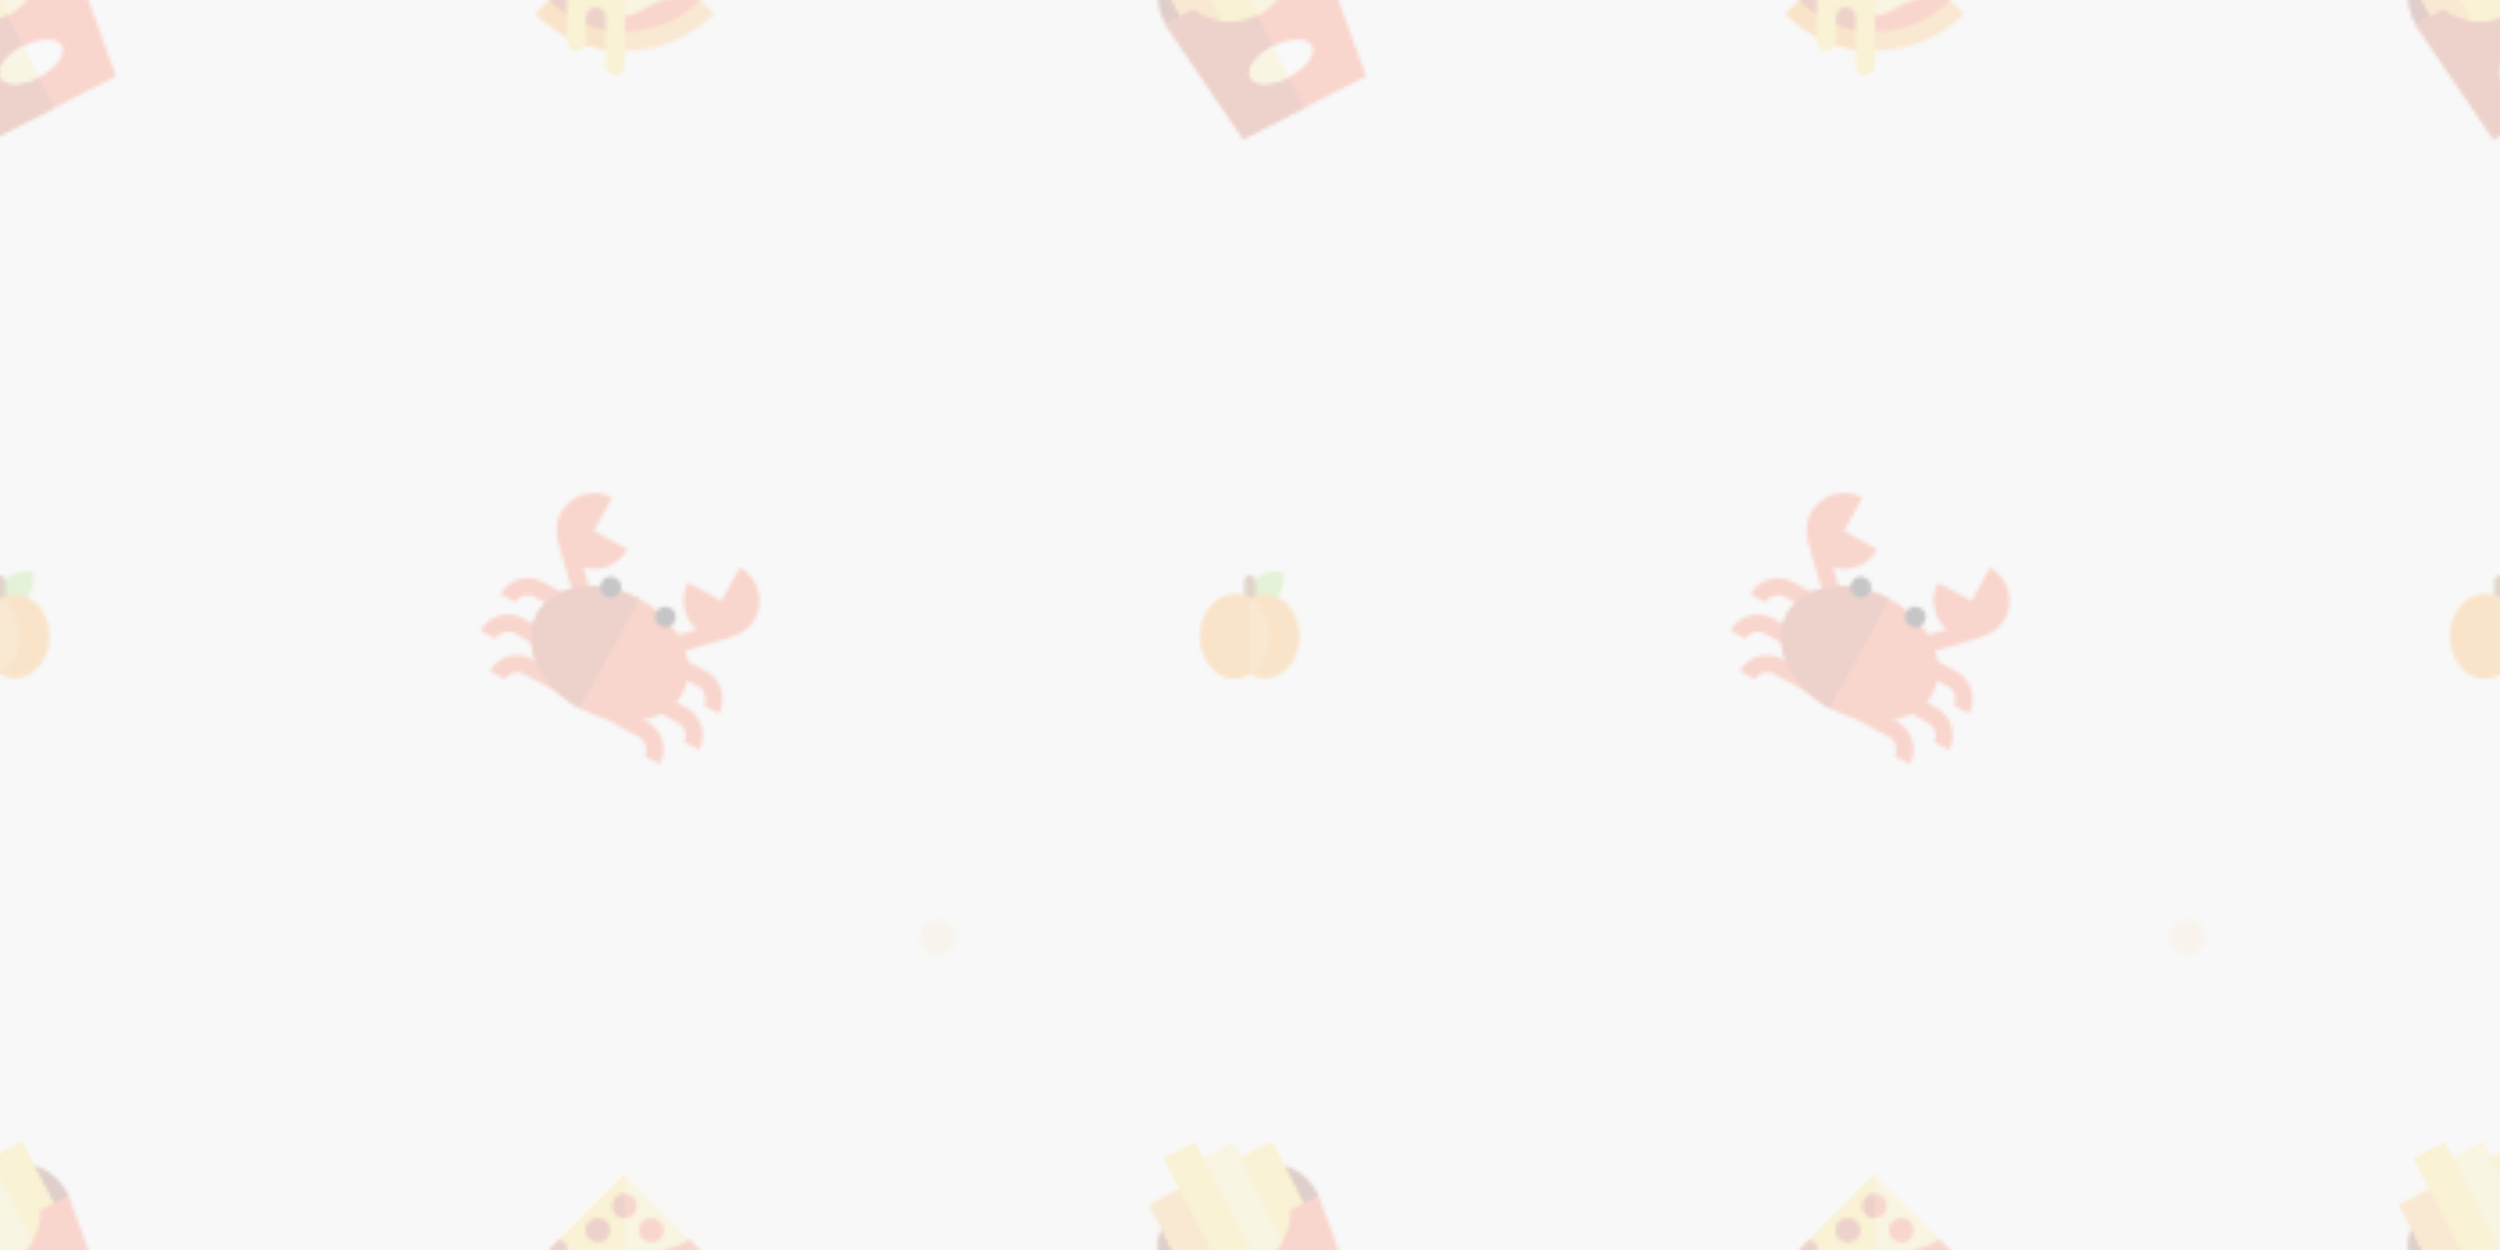 <svg xmlns="http://www.w3.org/2000/svg" xmlns:xlink="http://www.w3.org/1999/xlink" xmlns:fi="http://pattern.flaticon.com/" x="0" y="0" width="700" height="350" viewBox="0 0 700 350"><rect x="0px" y="0px" width="100%" height="100%" opacity="1" fill="#f8f8f8"/><defs><g transform="matrix(0.215 -0.11 0.11 0.215 304.431 335.353)" id="L1_42"><path d="M240,120c0,0-44.772,30-100,30S40,120,40,120c0-55.229,44.771-70,100-70   S240,64.771,240,120z" id="XMLID_961_" fill="#802812"/><path d="M180,40 180,20 140,20 140,0 100,0 100,40 60,40 60,220 100,220 100,180    140,180 140,200 180,200 180,220 220,220 220,40z" id="XMLID_962_" fill="#ffda44"/><rect x="60px" y="40px" width="40px" height="180px" id="XMLID_963_" fill="#ffad41"/><rect x="100px" y="0px" width="40px" height="180px" id="XMLID_964_" fill="#ffda44"/><rect x="140px" y="20px" width="40px" height="180px" id="XMLID_965_" fill="#ffe98f"/><rect x="180px" y="40px" width="40px" height="180px" id="XMLID_966_" fill="#ffda44"/><g id="XMLID_967_"><path d="M203.255,120c-11.235,23.648-35.332,40-63.255,40s-52.02-16.352-63.255-40H40    l20,160h160l20-160H203.255z" id="XMLID_968_" fill="#ff5023"/><path d="M140,160c-27.923,0-52.02-16.352-63.255-40H40l20,160h80    C140,280,140,199.333,140,160z" id="XMLID_969_" fill="#bd3c1a"/></g><ellipse cx="140px" cy="220px" rx="40px" ry="20px" id="XMLID_970_" fill="#ffffff"/><path d="M140,240c-22.091,0-40-8.954-40-20s17.909-20,40-20" id="XMLID_971_" fill="#ffe98f"/></g><g transform="matrix(0.107 0 0 0.107 335 160)" id="L1_43"><path d="M226.721,1.365c0,0,7.682,43.532-17.07,68.285   c-24.754,24.752-68.285,17.071-68.285,17.071s-8.535-42.678,17.072-68.284C184.043-7.17,226.721,1.365,226.721,1.365z" id="XMLID_19_" fill="#91dc5a"/><path d="M155,75c0,8.284-6.716,15-15,15l0,0c-8.284,0-15-6.716-15-15V25   c0-8.284,6.716-15,15-15l0,0c8.284,0,15,6.716,15,15V75z" id="XMLID_1283_" fill="#804c09"/><ellipse cx="180px" cy="170px" rx="90px" ry="110px" id="XMLID_1284_" fill="#ff9811"/><ellipse cx="100px" cy="170px" rx="90px" ry="110px" id="XMLID_1285_" fill="#ffad41"/><path d="M140,71.444C127.95,64.123,114.37,60,100,60c-49.706,0-90,49.248-90,110   s40.294,110,90,110c14.37,0,27.95-4.123,40-11.443V71.444z" id="XMLID_1286_" fill="#ff9811"/></g><g transform="matrix(0.17 0.093 -0.093 0.17 161.266 127.695)" id="L1_44"><path d="M86.75,136.141C111.455,130.74,130,108.825,130,82.5c-20,0-55,0-55,0s0-15,0-55   c-30.376,0-55,24.624-55,55c0,17.398,7.394,28.953,20.697,42.977C54,139.5,116.36,201.14,116.36,201.14l12.678-22.678   C129.038,178.462,88.023,137.414,86.75,136.141z" id="XMLID_1164_" fill="#ff5023"/><path d="M25,227.5H0c0-24.814,20.186-45,45-45h65v25H45C33.972,207.5,25,216.472,25,227.5z   " id="XMLID_1165_" fill="#ff5023"/><path d="M25,287.5H0c0-24.814,20.186-45,45-45h65v25H45C33.972,267.5,25,276.472,25,287.5z   " id="XMLID_1166_" fill="#ff5023"/><path d="M65,332.5H40c0-24.814,20.186-45,45-45h95v25H85C73.972,312.5,65,321.472,65,332.5   z" id="XMLID_1167_" fill="#ff5023"/><ellipse cx="180px" cy="227px" rx="120px" ry="90px" id="XMLID_1168_" fill="#ff5023"/><path d="M180,317.5c-66.274,0-120-40.295-120-90s53.726-90,120-90" id="XMLID_1169_" fill="#bd3c1a"/><circle cx="135" cy="142" r="15" id="XMLID_1171_"/><circle cx="225" cy="142" r="15" id="XMLID_1173_"/><path d="M335,227.5h25c0-24.814-20.187-45-45-45h-65v25h65    C326.028,207.5,335,216.472,335,227.5z" id="XMLID_1175_" fill="#ff5023"/><path d="M335,287.5h25c0-24.814-20.187-45-45-45h-65v25h65    C326.028,267.5,335,276.472,335,287.5z" id="XMLID_1177_" fill="#ff5023"/><path d="M295,332.5h25c0-24.814-20.187-45-45-45h-95v25h95    C286.028,312.5,295,321.472,295,332.5z" id="XMLID_1179_" fill="#ff5023"/><path d="M273.25,136.141C248.545,130.74,230,108.825,230,82.5c20,0,55,0,55,0s0-15,0-55   c30.375,0,55,24.624,55,55c0,17.398-7.395,28.953-20.697,42.977C306,139.5,243.64,201.14,243.64,201.14l-12.678-22.678   C230.962,178.462,271.977,137.414,273.25,136.141z" id="XMLID_1180_" fill="#ff5023"/></g><path d="M165,0C74.019,0,0,74.019,0,165s74.019,165,165,165c90.982,0,165-74.019,165-165S255.982,0,165,0z" transform="matrix(0.03 0 0 0.03 257.5 257.5)" id="L1_45" fill="#fae1bc"/><g transform="matrix(0.136 0 0 0.136 150 325)" id="L1_46"><path d="M338.181,183.181H29.514L0,212.695c101.536,101.537,266.159,101.536,367.695,0   C358.625,203.625,348.647,193.647,338.181,183.181z" id="XMLID_898_" fill="#ffad41"/><path d="M183.848,288.848c-66.54,0-133.08-25.384-183.848-76.152L183.848,28.848   C183.848,28.848,183.848,194.848,183.848,288.848z" id="XMLID_23_" fill="#ff9811"/><path d="M316.077,161.077H51.619l-23.335,23.335   c39.813,39.812,94.813,64.436,155.564,64.436s115.751-24.624,155.563-64.436C331.849,176.849,316.077,161.077,316.077,161.077z" id="XMLID_899_" fill="#ff5023"/><path d="M183.848,161.077H51.619l-23.335,23.335   c39.813,39.812,94.813,64.436,155.564,64.436C183.848,248.848,183.848,161.077,183.848,161.077z" id="XMLID_900_" fill="#bd3c1a"/><path d="M183.848,28.848L51.619,161.077c16.58,16.58,44.01,18.524,66.011,27.647   c21.223,8.8,41.813,27.124,66.218,27.124s44.996-18.324,66.218-27.124c22.001-9.123,49.431-11.067,66.011-27.647   C253.44,98.44,183.848,28.848,183.848,28.848z" id="XMLID_901_" fill="#ffe98f"/><path d="M51.619,161.077c3.616,3.616,7.75,6.536,12.229,8.986v98.785   c0,11.046,8.955,20,20,20s20-8.954,20-20v-50c0-11.046,8.955-20,20-20s20,8.954,20,20v100c0,11.046,8.955,20,20,20s20-8.954,20-20   v-290L51.619,161.077z" id="XMLID_902_" fill="#ffda44"/><circle cx="128" cy="143" r="25" id="XMLID_903_" fill="#bd3c1a"/><circle cx="238" cy="143" r="25" id="XMLID_904_" fill="#ff5023"/><circle cx="183" cy="93" r="25" id="XMLID_905_" fill="#ff5023"/><path d="M183.848,118.848c-13.807,0-25-11.193-25-25s11.193-25,25-25" id="XMLID_906_" fill="#bd3c1a"/></g></defs><g fi:class="KUsePattern" opacity="0.2"><pattern id="pattern_L1_42" width="350" height="350" patternUnits="userSpaceOnUse"><use xlink:href="#L1_42" x="-350" y="-350"/><use xlink:href="#L1_42" x="0" y="-350"/><use xlink:href="#L1_42" x="350" y="-350"/><use xlink:href="#L1_42" x="-350" y="0"/><use xlink:href="#L1_42" x="0" y="0"/><use xlink:href="#L1_42" x="350" y="0"/><use xlink:href="#L1_42" x="-350" y="350"/><use xlink:href="#L1_42" x="0" y="350"/><use xlink:href="#L1_42" x="350" y="350"/></pattern><rect x="0" y="0" width="100%" height="100%" fill="url(#pattern_L1_42)"/></g><g fi:class="KUsePattern" opacity="0.2"><pattern id="pattern_L1_43" width="350" height="350" patternUnits="userSpaceOnUse"><use xlink:href="#L1_43" x="-350" y="-350"/><use xlink:href="#L1_43" x="0" y="-350"/><use xlink:href="#L1_43" x="350" y="-350"/><use xlink:href="#L1_43" x="-350" y="0"/><use xlink:href="#L1_43" x="0" y="0"/><use xlink:href="#L1_43" x="350" y="0"/><use xlink:href="#L1_43" x="-350" y="350"/><use xlink:href="#L1_43" x="0" y="350"/><use xlink:href="#L1_43" x="350" y="350"/></pattern><rect x="0" y="0" width="100%" height="100%" fill="url(#pattern_L1_43)"/></g><g fi:class="KUsePattern" opacity="0.2"><pattern id="pattern_L1_44" width="350" height="350" patternUnits="userSpaceOnUse"><use xlink:href="#L1_44" x="-350" y="-350"/><use xlink:href="#L1_44" x="0" y="-350"/><use xlink:href="#L1_44" x="350" y="-350"/><use xlink:href="#L1_44" x="-350" y="0"/><use xlink:href="#L1_44" x="0" y="0"/><use xlink:href="#L1_44" x="350" y="0"/><use xlink:href="#L1_44" x="-350" y="350"/><use xlink:href="#L1_44" x="0" y="350"/><use xlink:href="#L1_44" x="350" y="350"/></pattern><rect x="0" y="0" width="100%" height="100%" fill="url(#pattern_L1_44)"/></g><g fi:class="KUsePattern" opacity="0.2"><pattern id="pattern_L1_45" width="350" height="350" patternUnits="userSpaceOnUse"><use xlink:href="#L1_45" x="-350" y="-350"/><use xlink:href="#L1_45" x="0" y="-350"/><use xlink:href="#L1_45" x="350" y="-350"/><use xlink:href="#L1_45" x="-350" y="0"/><use xlink:href="#L1_45" x="0" y="0"/><use xlink:href="#L1_45" x="350" y="0"/><use xlink:href="#L1_45" x="-350" y="350"/><use xlink:href="#L1_45" x="0" y="350"/><use xlink:href="#L1_45" x="350" y="350"/></pattern><rect x="0" y="0" width="100%" height="100%" fill="url(#pattern_L1_45)"/></g><g fi:class="KUsePattern" opacity="0.2"><pattern id="pattern_L1_46" width="350" height="350" patternUnits="userSpaceOnUse"><use xlink:href="#L1_46" x="-350" y="-350"/><use xlink:href="#L1_46" x="0" y="-350"/><use xlink:href="#L1_46" x="350" y="-350"/><use xlink:href="#L1_46" x="-350" y="0"/><use xlink:href="#L1_46" x="0" y="0"/><use xlink:href="#L1_46" x="350" y="0"/><use xlink:href="#L1_46" x="-350" y="350"/><use xlink:href="#L1_46" x="0" y="350"/><use xlink:href="#L1_46" x="350" y="350"/></pattern><rect x="0" y="0" width="100%" height="100%" fill="url(#pattern_L1_46)"/></g></svg>